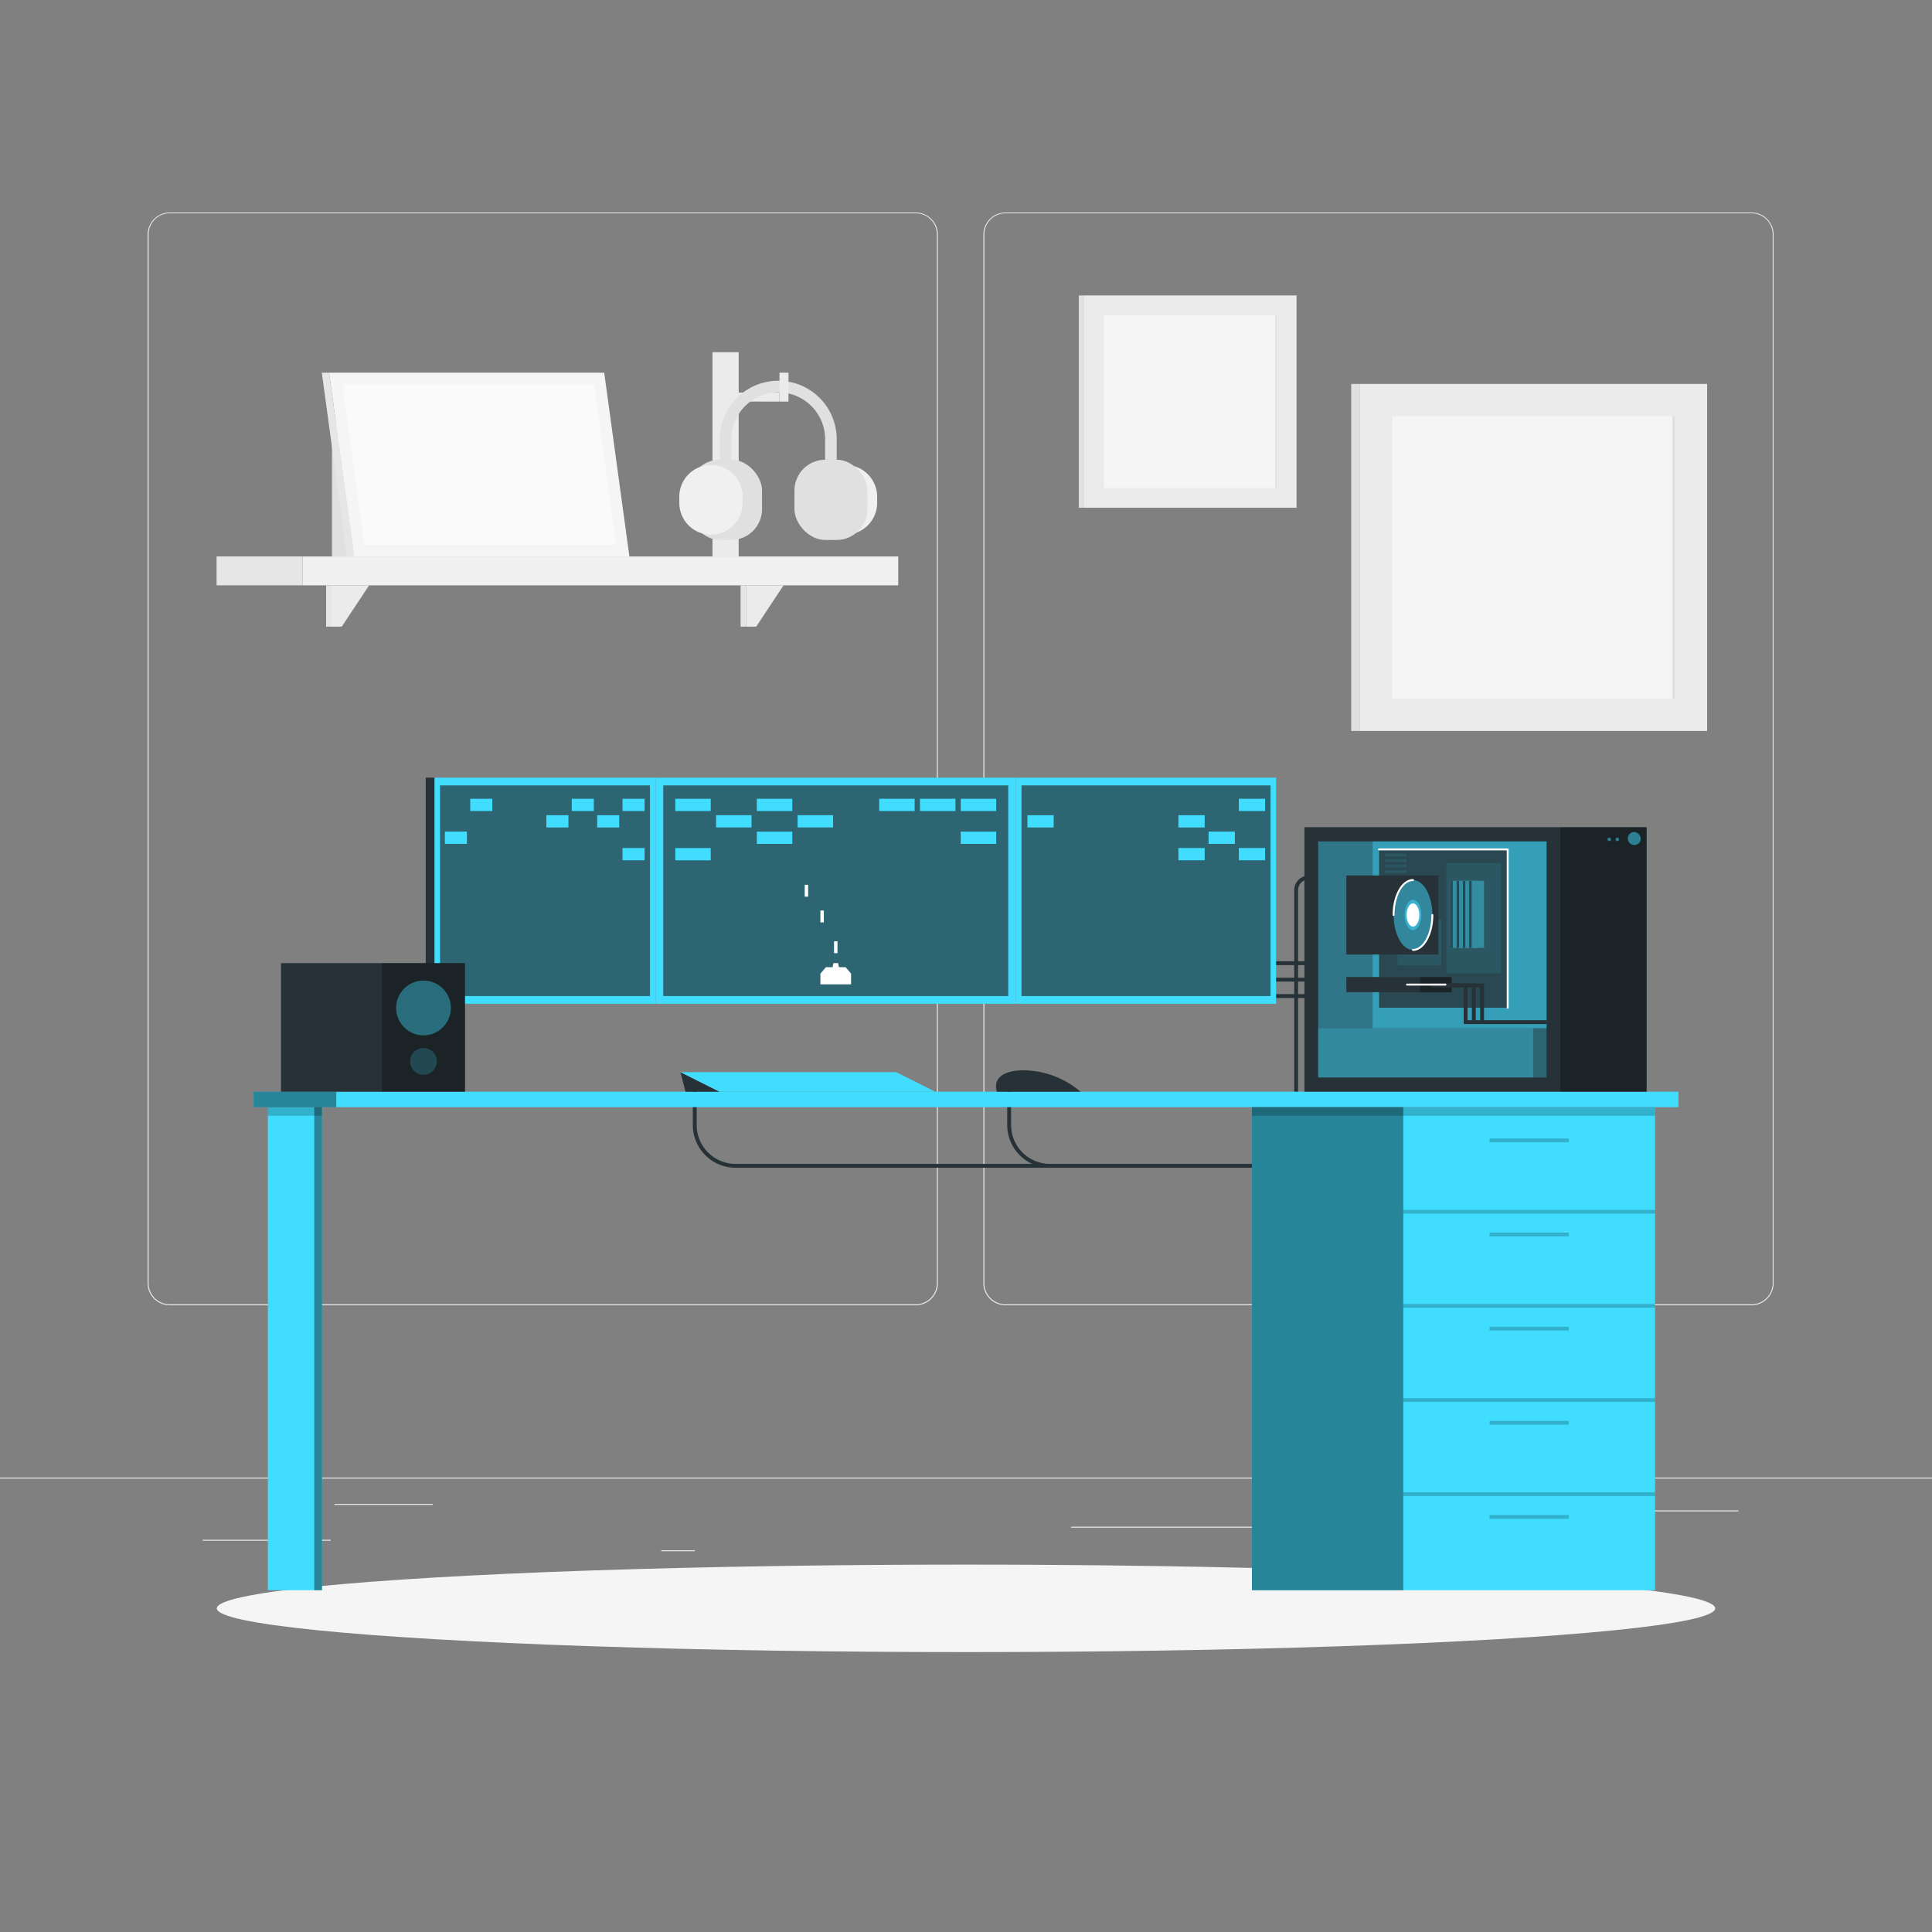 <svg xmlns="http://www.w3.org/2000/svg" viewBox="0 0 500 500"><rect x="0" y="0" width="500" height="500" fill="#808080" stroke="none"/><g id="freepik--background-complete--inject-18"><rect y="382.4" width="500" height="0.25" style="fill:#ebebeb"></rect><rect x="52.46" y="398.49" width="33.12" height="0.25" style="fill:#ebebeb"></rect><rect x="171.14" y="401.21" width="8.69" height="0.25" style="fill:#ebebeb"></rect><rect x="86.58" y="389.21" width="25.42" height="0.25" style="fill:#ebebeb"></rect><rect x="422" y="390.89" width="27.9" height="0.25" style="fill:#ebebeb"></rect><rect x="391.47" y="390.89" width="21.63" height="0.25" style="fill:#ebebeb"></rect><rect x="277.21" y="395.11" width="51.45" height="0.25" style="fill:#ebebeb"></rect><path d="M237,337.8H43.91a5.71,5.71,0,0,1-5.7-5.71V60.66A5.71,5.71,0,0,1,43.91,55H237a5.71,5.71,0,0,1,5.71,5.71V332.09A5.71,5.71,0,0,1,237,337.8ZM43.91,55.2a5.46,5.46,0,0,0-5.45,5.46V332.09a5.46,5.46,0,0,0,5.45,5.46H237a5.47,5.47,0,0,0,5.46-5.46V60.66A5.47,5.47,0,0,0,237,55.2Z" style="fill:#ebebeb"></path><path d="M453.31,337.8H260.21a5.72,5.72,0,0,1-5.71-5.71V60.66A5.72,5.72,0,0,1,260.21,55h193.1A5.71,5.71,0,0,1,459,60.66V332.09A5.71,5.71,0,0,1,453.31,337.8ZM260.21,55.2a5.47,5.47,0,0,0-5.46,5.46V332.09a5.47,5.47,0,0,0,5.46,5.46h193.1a5.47,5.47,0,0,0,5.46-5.46V60.66a5.47,5.47,0,0,0-5.46-5.46Z" style="fill:#ebebeb"></path><rect x="351.99" y="99.36" width="89.81" height="89.81" style="fill:#ebebeb"></rect><rect x="349.7" y="99.36" width="2.29" height="89.81" transform="translate(701.68 288.53) rotate(180)" style="fill:#e0e0e0"></rect><rect x="360.29" y="107.66" width="73.21" height="73.21" style="fill:#f5f5f5"></rect><rect x="432.83" y="107.66" width="0.67" height="73.21" style="fill:#e0e0e0"></rect><rect x="78.3" y="144" width="154.16" height="7.48" transform="translate(310.76 295.49) rotate(180)" style="fill:#f0f0f0"></rect><rect x="56.05" y="144" width="22.24" height="7.48" style="fill:#e6e6e6"></rect><polygon points="85.8 151.49 95.52 151.49 88.44 162.18 85.8 162.18 85.8 151.49" style="fill:#ebebeb"></polygon><rect x="84.4" y="151.49" width="1.4" height="10.69" style="fill:#e6e6e6"></rect><polygon points="193.06 151.49 202.78 151.49 195.7 162.18 193.06 162.18 193.06 151.49" style="fill:#ebebeb"></polygon><rect x="191.66" y="151.49" width="1.4" height="10.69" style="fill:#e6e6e6"></rect><rect x="85.91" y="109.26" width="12.5" height="34.74" style="fill:#e0e0e0"></rect><polygon points="91.68 144 162.89 144 156.37 96.45 85.16 96.45 91.68 144" style="fill:#f5f5f5"></polygon><polygon points="94.3 141 88.6 99.45 153.75 99.45 159.45 141 94.3 141" style="fill:#fafafa"></polygon><polygon points="91.68 144 89.79 144 83.28 96.45 85.16 96.45 91.68 144" style="fill:#e6e6e6"></polygon><rect x="184.39" y="91.15" width="6.78" height="52.85" style="fill:#ebebeb"></rect><rect x="187.78" y="101.6" width="13.94" height="2.33" style="fill:#ebebeb"></rect><rect x="178.34" y="118.96" width="18.88" height="20.78" rx="7.99" style="fill:#e0e0e0"></rect><path d="M184,138.37h0a8.22,8.22,0,0,1-8.2-8.19v-1.65a8.22,8.22,0,0,1,8.2-8.2h0a8.22,8.22,0,0,1,8.2,8.2v1.65A8.22,8.22,0,0,1,184,138.37Z" style="fill:#f0f0f0"></path><path d="M218.8,138.37h0a8.22,8.22,0,0,0,8.2-8.19v-1.65a8.22,8.22,0,0,0-8.2-8.2h0a8.22,8.22,0,0,0-8.19,8.2v1.65A8.21,8.21,0,0,0,218.8,138.37Z" style="fill:#f0f0f0"></path><rect x="205.6" y="118.96" width="18.88" height="20.78" rx="7.99" transform="translate(430.08 258.71) rotate(180)" style="fill:#e0e0e0"></rect><path d="M216.54,120.48h-3v-6.81a12.13,12.13,0,1,0-24.26,0v6.81h-3v-6.81a15.13,15.13,0,1,1,30.26,0Z" style="fill:#e0e0e0"></path><rect x="199.15" y="99.02" width="7.48" height="2.33" transform="translate(303.08 -102.7) rotate(90)" style="fill:#ebebeb"></rect><rect x="280.6" y="76.46" width="54.94" height="54.94" style="fill:#ebebeb"></rect><rect x="279.2" y="76.46" width="1.4" height="54.94" transform="translate(559.8 207.86) rotate(180)" style="fill:#e0e0e0"></rect><rect x="285.68" y="81.54" width="44.79" height="44.79" style="fill:#f5f5f5"></rect><rect x="330.05" y="81.54" width="0.41" height="44.79" style="fill:#e0e0e0"></rect></g><g id="freepik--Shadow--inject-18"><ellipse id="freepik--path--inject-18" cx="250" cy="416.24" rx="193.89" ry="11.32" style="fill:#f5f5f5"></ellipse></g><g id="freepik--Desk--inject-18"><path d="M335.94,284.08h-1V230.39a3.82,3.82,0,0,1,3.81-3.81v1a2.81,2.81,0,0,0-2.81,2.81Z" style="fill:#263238"></path><path d="M335,302.21H190.3a11.06,11.06,0,0,1-11-11v-10h1v10a10.06,10.06,0,0,0,10,10H335Z" style="fill:#263238"></path><path d="M271.67,302.21a11.06,11.06,0,0,1-11-11v-10h1v10a10.06,10.06,0,0,0,10,10Z" style="fill:#263238"></path><rect x="329.67" y="257.28" width="9.08" height="1" style="fill:#263238"></rect><rect x="329.67" y="253.03" width="9.08" height="1" style="fill:#263238"></rect><rect x="329.67" y="248.77" width="9.08" height="1" style="fill:#263238"></rect><rect x="65.63" y="282.53" width="368.75" height="4" style="fill:#40DDFF"></rect><rect x="69.32" y="286.53" width="14.01" height="125.02" style="fill:#40DDFF"></rect><rect x="81.33" y="286.53" width="2" height="125.02" style="opacity:0.4"></rect><rect x="69.32" y="286.53" width="14.01" height="2.22" style="opacity:0.2"></rect><rect x="65.63" y="282.53" width="21.4" height="4" style="opacity:0.4"></rect><rect x="324" y="286.53" width="104.32" height="125.02" style="fill:#40DDFF"></rect><rect x="363.17" y="386.21" width="65.15" height="0.97" style="opacity:0.2"></rect><rect x="363.17" y="361.84" width="65.15" height="0.97" style="opacity:0.2"></rect><rect x="363.17" y="337.48" width="65.15" height="0.97" style="opacity:0.2"></rect><rect x="363.17" y="313.11" width="65.15" height="0.97" style="opacity:0.2"></rect><rect x="385.5" y="367.73" width="20.5" height="0.97" style="opacity:0.2"></rect><rect x="385.5" y="343.37" width="20.5" height="0.97" style="opacity:0.2"></rect><rect x="385.5" y="392.1" width="20.5" height="0.97" style="opacity:0.2"></rect><rect x="385.5" y="319" width="20.5" height="0.97" style="opacity:0.2"></rect><rect x="385.5" y="294.64" width="20.5" height="0.97" style="opacity:0.2"></rect><rect x="324" y="286.53" width="39.17" height="125.02" style="opacity:0.4"></rect><rect x="324" y="286.53" width="104.32" height="2.22" style="opacity:0.2"></rect><rect x="337.58" y="214.08" width="88.56" height="68.44" style="fill:#263238"></rect><rect x="403.8" y="214.08" width="22.33" height="68.44" transform="translate(829.94 496.61) rotate(180)" style="opacity:0.3"></rect><rect x="341.14" y="217.76" width="59.11" height="48.33" style="fill:#40DDFF;opacity:0.4"></rect><rect x="355.25" y="217.76" width="45" height="48.33" style="fill:#40DDFF;opacity:0.4"></rect><rect x="356.89" y="219.83" width="33.31" height="40.98" style="fill:#263238;opacity:0.8"></rect><rect x="374.34" y="223.36" width="14.01" height="28.52" style="fill:#40DDFF;opacity:0.1"></rect><rect x="361.69" y="237.92" width="11.28" height="11.9" style="fill:#40DDFF;opacity:0.1"></rect><rect x="358.39" y="220.94" width="5.64" height="0.72" style="fill:#40DDFF;opacity:0.1"></rect><rect x="358.39" y="222.36" width="5.64" height="0.73" style="fill:#40DDFF;opacity:0.1"></rect><rect x="358.39" y="223.77" width="5.64" height="0.73" style="fill:#40DDFF;opacity:0.1"></rect><rect x="358.39" y="225.19" width="5.64" height="0.73" style="fill:#40DDFF;opacity:0.1"></rect><path d="M390.19,261.06a.26.26,0,0,1-.25-.25V220.08H356.88a.25.25,0,0,1,0-.5h33.31a.25.25,0,0,1,.25.25v41A.25.25,0,0,1,390.19,261.06Z" style="fill:#fff"></path><g style="opacity:0.4"><rect x="375.35" y="227.95" width="3.84" height="17.36" style="fill:#40DDFF"></rect><rect x="375.35" y="227.95" width="0.63" height="17.36" style="fill:#263238"></rect><rect x="376.98" y="227.95" width="3.84" height="17.36" style="fill:#40DDFF"></rect><rect x="376.98" y="227.95" width="0.63" height="17.36" style="fill:#263238"></rect><rect x="378.6" y="227.95" width="3.84" height="17.36" style="fill:#40DDFF"></rect><rect x="378.6" y="227.95" width="0.63" height="17.36" style="fill:#263238"></rect><rect x="380.23" y="227.95" width="3.84" height="17.36" style="fill:#40DDFF"></rect><rect x="380.23" y="227.95" width="0.63" height="17.36" style="fill:#263238"></rect></g><rect x="341.14" y="266.08" width="59.11" height="12.77" style="fill:#40DDFF;opacity:0.3"></rect><rect x="341.14" y="266.08" width="55.64" height="12.77" style="fill:#40DDFF;opacity:0.3"></rect><rect x="348.44" y="252.85" width="27.25" height="3.92" style="fill:#263238"></rect><rect x="348.44" y="226.57" width="23.81" height="20.46" style="fill:#263238"></rect><rect x="367.53" y="252.85" width="8.17" height="3.92" style="opacity:0.3"></rect><ellipse cx="365.68" cy="236.8" rx="5.01" ry="9.04" style="fill:#40DDFF;opacity:0.5"></ellipse><path d="M367.86,236.8c0,2.17-1,3.93-2.18,3.93s-2.18-1.76-2.18-3.93,1-3.93,2.18-3.93S367.86,234.63,367.86,236.8Z" style="fill:#40DDFF;opacity:0.5"></path><path d="M367.33,236.8c0,1.64-.74,3-1.65,3s-1.65-1.34-1.65-3,.74-3,1.65-3S367.33,235.15,367.33,236.8Z" style="fill:#fff"></path><path d="M365.68,246.09a.25.25,0,0,1,0-.5c2.62,0,4.76-3.94,4.76-8.79a.25.25,0,0,1,.5,0C370.94,241.92,368.58,246.09,365.68,246.09Z" style="fill:#fff"></path><path d="M360.66,237.05a.25.25,0,0,1-.25-.25c0-5.12,2.37-9.29,5.27-9.29a.25.25,0,1,1,0,.5c-2.63,0-4.77,3.94-4.77,8.79A.25.25,0,0,1,360.66,237.05Z" style="fill:#fff"></path><polygon points="400.25 265.03 378.8 265.03 378.8 255.53 370.36 255.53 370.36 254.53 379.8 254.53 379.8 264.03 400.25 264.03 400.25 265.03" style="fill:#263238"></polygon><polygon points="381.93 264.53 380.93 264.53 380.93 255.53 372.48 255.53 372.48 254.53 381.93 254.53 381.93 264.53" style="fill:#263238"></polygon><polygon points="384.06 264.53 383.06 264.53 383.06 255.53 374.61 255.53 374.61 254.53 384.06 254.53 384.06 264.53" style="fill:#263238"></polygon><path d="M424.62,217.31a1.69,1.69,0,1,1-1.66-2A1.85,1.85,0,0,1,424.62,217.31Z" style="fill:#40DDFF;opacity:0.5"></path><path d="M419,217.31a.45.45,0,1,1-.45-.54A.5.5,0,0,1,419,217.31Z" style="fill:#40DDFF;opacity:0.5"></path><path d="M416.92,217.31a.45.45,0,1,1-.45-.54A.5.5,0,0,1,416.92,217.31Z" style="fill:#40DDFF;opacity:0.5"></path><path d="M374.08,255.06h-9.94a.25.25,0,0,1-.25-.25.25.25,0,0,1,.25-.25h9.94a.25.25,0,0,1,.25.25A.25.25,0,0,1,374.08,255.06Z" style="fill:#fff"></path><rect x="169.65" y="201.26" width="93.28" height="58.52" style="fill:#40DDFF"></rect><rect x="189.03" y="185.88" width="54.52" height="89.28" transform="translate(446.81 14.23) rotate(90)" style="fill:#263238;opacity:0.7"></rect><rect x="112.43" y="201.26" width="57.22" height="58.52" style="fill:#40DDFF"></rect><rect x="110.18" y="201.26" width="2.25" height="58.52" transform="translate(222.61 461.03) rotate(180)" style="fill:#263238"></rect><rect x="113.78" y="203.35" width="54.52" height="54.33" transform="translate(371.56 89.48) rotate(90)" style="fill:#263238;opacity:0.7"></rect><rect x="262.93" y="201.26" width="67.33" height="58.52" style="fill:#40DDFF"></rect><rect x="269.34" y="198.29" width="54.52" height="64.45" transform="translate(527.11 -66.08) rotate(90)" style="fill:#263238;opacity:0.7"></rect><polygon points="218.85 250.31 217.11 250.31 216.9 249.25 215.68 249.25 215.47 250.31 213.74 250.31 212.32 251.97 212.32 254.75 220.26 254.75 220.26 251.97 218.85 250.31" style="fill:#fff"></polygon><rect x="215.85" y="243.6" width="0.89" height="3.08" style="fill:#fff"></rect><rect x="212.32" y="235.64" width="0.89" height="3.08" style="fill:#fff"></rect><rect x="208.26" y="228.98" width="0.89" height="3.08" style="fill:#fff"></rect><rect x="174.76" y="206.72" width="9.18" height="3.17" style="fill:#40DDFF"></rect><rect x="195.87" y="206.72" width="9.18" height="3.17" style="fill:#40DDFF"></rect><rect x="227.53" y="206.72" width="9.18" height="3.17" style="fill:#40DDFF"></rect><rect x="238.09" y="206.72" width="9.18" height="3.17" style="fill:#40DDFF"></rect><rect x="248.64" y="206.72" width="9.18" height="3.17" style="fill:#40DDFF"></rect><rect x="185.32" y="210.97" width="9.18" height="3.17" style="fill:#40DDFF"></rect><rect x="206.42" y="210.97" width="9.18" height="3.17" style="fill:#40DDFF"></rect><rect x="195.87" y="215.23" width="9.18" height="3.17" style="fill:#40DDFF"></rect><rect x="248.64" y="215.23" width="9.18" height="3.17" style="fill:#40DDFF"></rect><rect x="174.76" y="219.48" width="9.18" height="3.17" style="fill:#40DDFF"></rect><rect x="320.6" y="219.48" width="6.8" height="3.17" transform="translate(648.01 442.12) rotate(180)" style="fill:#40DDFF"></rect><rect x="304.97" y="219.48" width="6.8" height="3.17" transform="translate(616.74 442.12) rotate(180)" style="fill:#40DDFF"></rect><rect x="312.79" y="215.23" width="6.8" height="3.17" transform="translate(632.37 433.62) rotate(180)" style="fill:#40DDFF"></rect><rect x="304.97" y="210.97" width="6.8" height="3.17" transform="translate(616.74 425.12) rotate(180)" style="fill:#40DDFF"></rect><rect x="265.89" y="210.97" width="6.8" height="3.17" transform="translate(538.58 425.12) rotate(180)" style="fill:#40DDFF"></rect><rect x="320.6" y="206.72" width="6.8" height="3.17" transform="translate(648.01 416.61) rotate(180)" style="fill:#40DDFF"></rect><rect x="161.11" y="206.72" width="5.71" height="3.17" transform="translate(327.93 416.61) rotate(180)" style="fill:#40DDFF"></rect><rect x="147.97" y="206.72" width="5.71" height="3.17" transform="translate(301.65 416.61) rotate(180)" style="fill:#40DDFF"></rect><rect x="121.69" y="206.72" width="5.71" height="3.17" transform="translate(249.1 416.61) rotate(180)" style="fill:#40DDFF"></rect><rect x="154.54" y="210.97" width="5.71" height="3.17" transform="translate(314.79 425.12) rotate(180)" style="fill:#40DDFF"></rect><rect x="141.4" y="210.97" width="5.71" height="3.17" transform="translate(288.51 425.12) rotate(180)" style="fill:#40DDFF"></rect><rect x="115.12" y="215.23" width="5.71" height="3.17" transform="translate(235.96 433.62) rotate(180)" style="fill:#40DDFF"></rect><rect x="161.11" y="219.48" width="5.71" height="3.17" transform="translate(327.93 442.12) rotate(180)" style="fill:#40DDFF"></rect><rect x="72.72" y="249.26" width="47.61" height="33.27" style="fill:#263238"></rect><rect x="98.86" y="249.26" width="21.47" height="33.27" transform="translate(219.2 531.79) rotate(180)" style="opacity:0.3"></rect><circle cx="109.6" cy="260.86" r="7.09" style="fill:#40DDFF;opacity:0.4"></circle><path d="M113.06,274.69a3.46,3.46,0,1,1-3.46-3.46A3.46,3.46,0,0,1,113.06,274.69Z" style="fill:#40DDFF;opacity:0.2"></path><polygon points="177.4 282.53 176.11 277.48 186.2 282.53 177.4 282.53" style="fill:#263238"></polygon><polygon points="231.95 277.48 176.11 277.48 186.2 282.53 242.03 282.53 231.95 277.48" style="fill:#40DDFF"></polygon><path d="M258,282.53s-2.16-5.31,6.64-5.54a23.08,23.08,0,0,1,15,5.54Z" style="fill:#263238"></path></g></svg>
